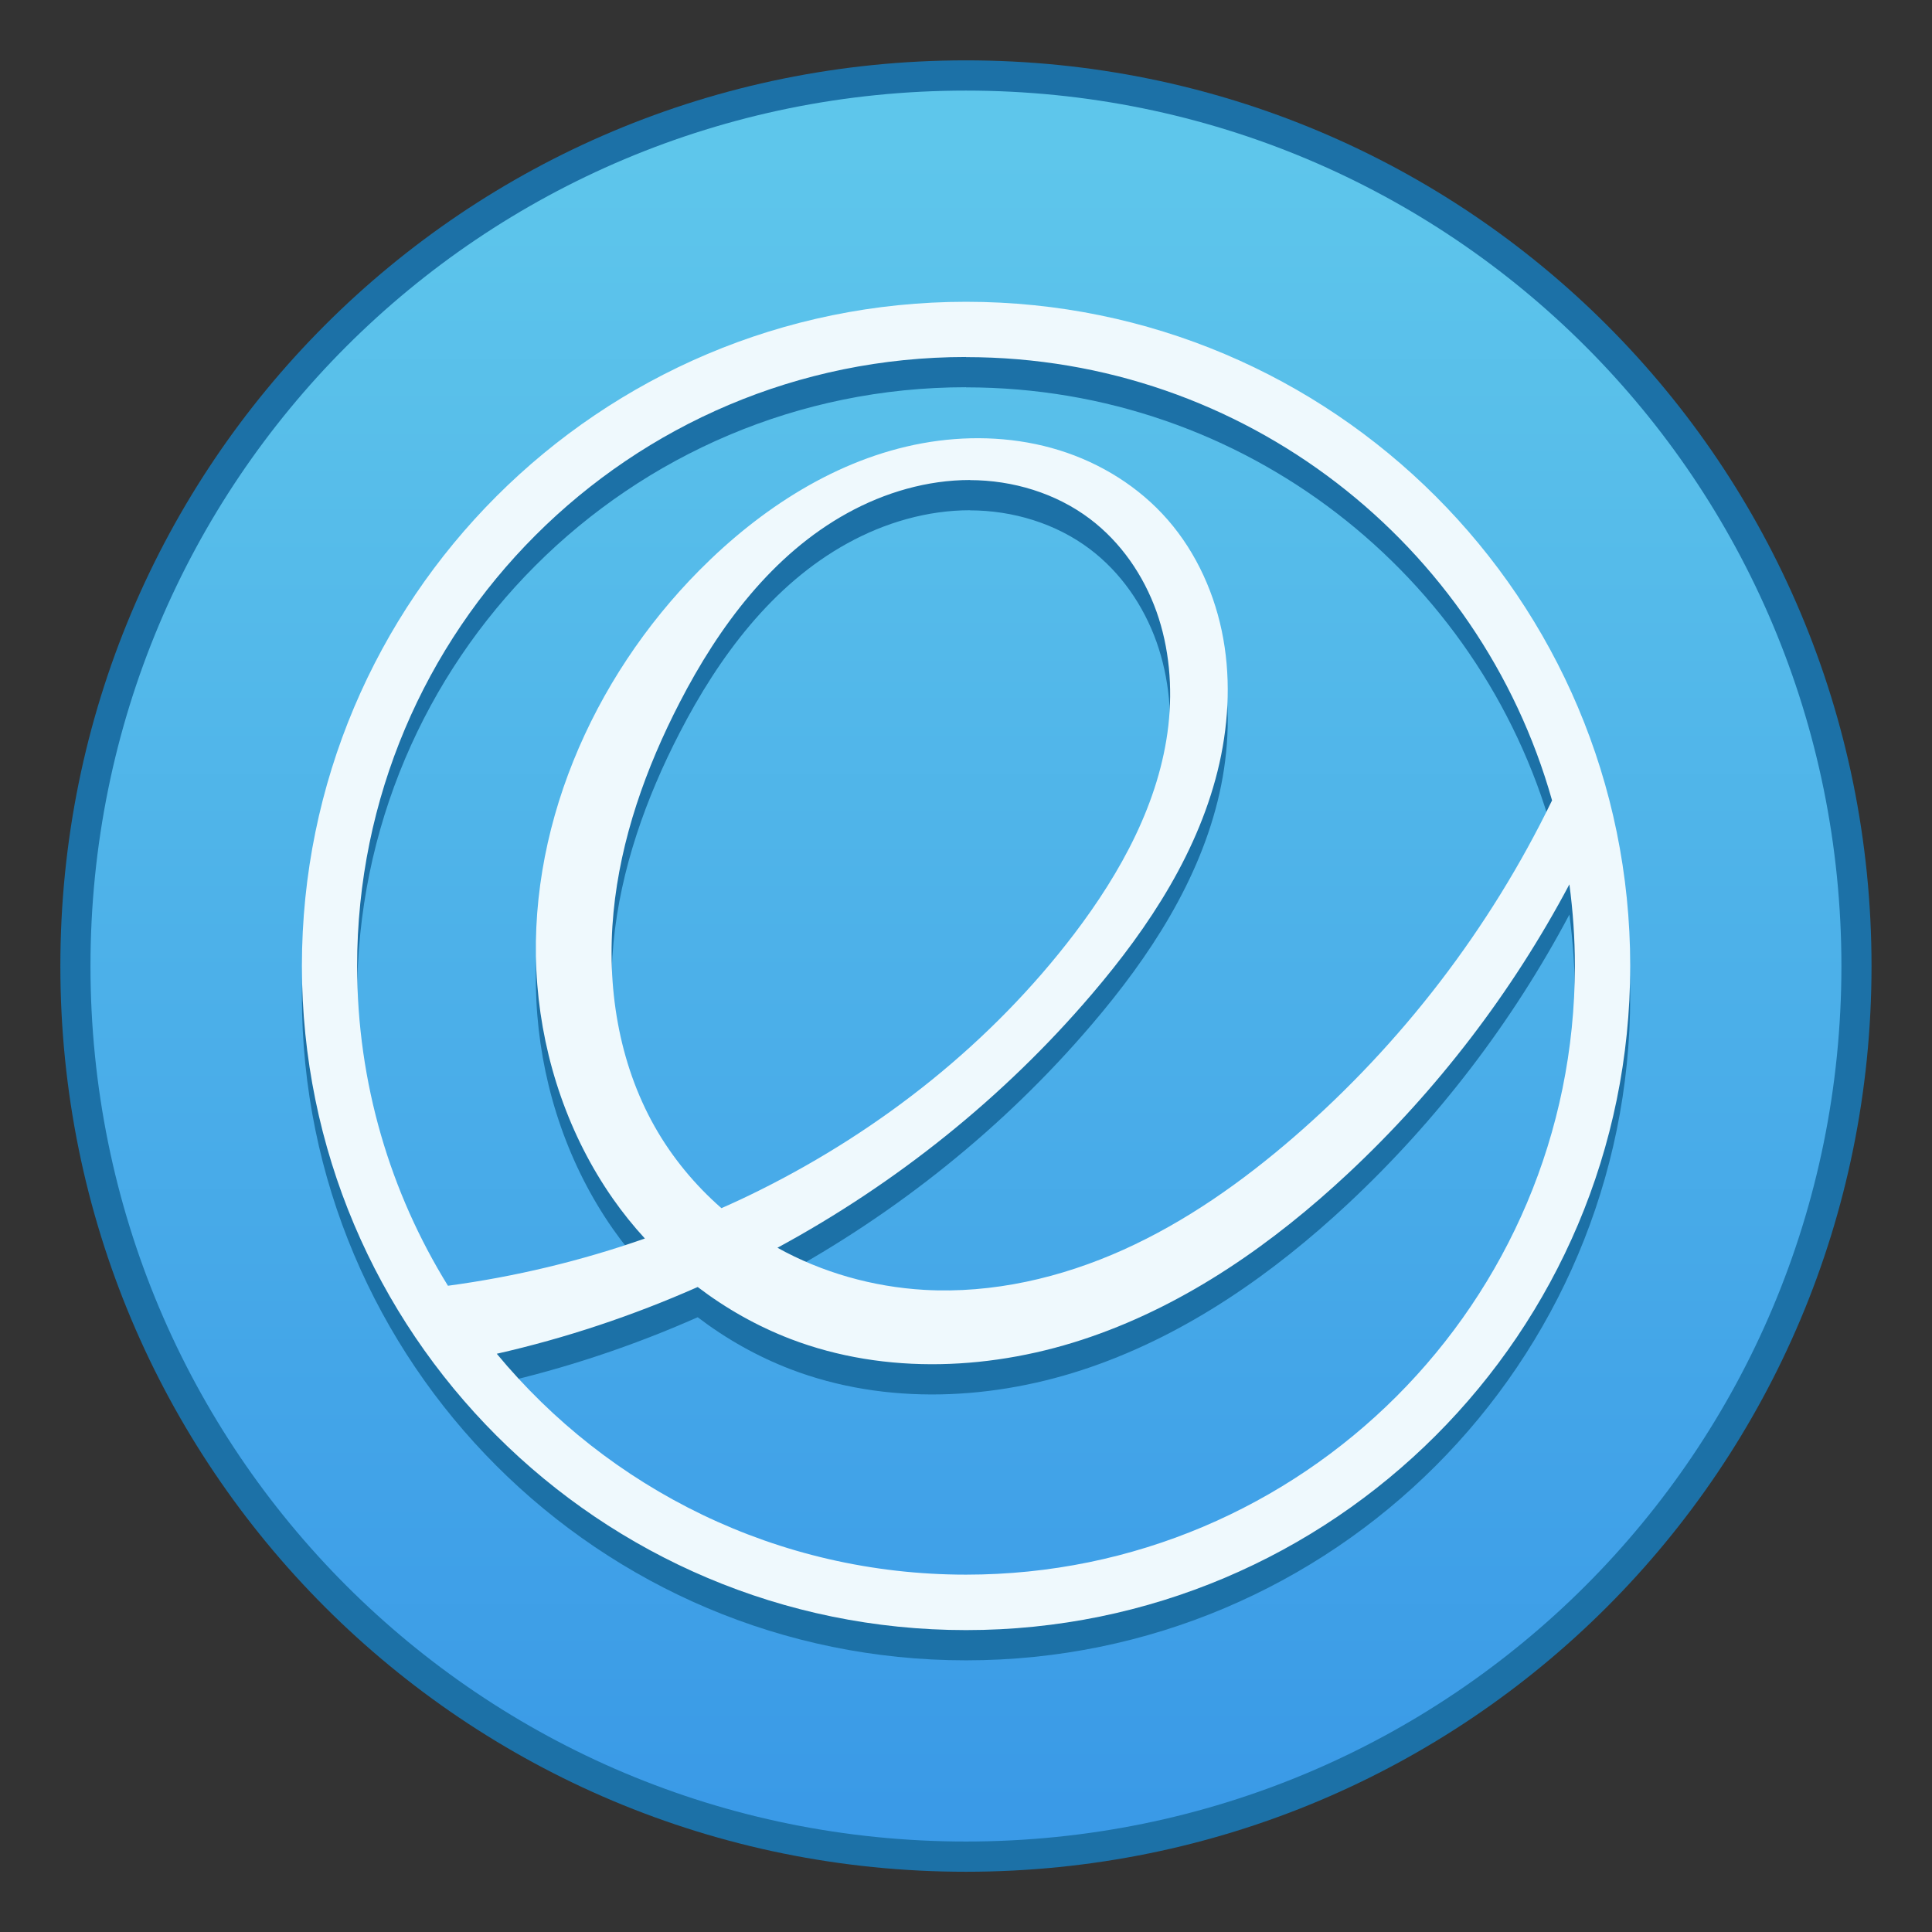 <?xml version="1.0" encoding="UTF-8" standalone="no"?>
<!-- Created with Inkscape (http://www.inkscape.org/) -->

<svg
   xmlns:dc="http://purl.org/dc/elements/1.1/"
   xmlns:cc="http://creativecommons.org/ns#"
   xmlns:rdf="http://www.w3.org/1999/02/22-rdf-syntax-ns#"
   xmlns:svg="http://www.w3.org/2000/svg"
   xmlns="http://www.w3.org/2000/svg"
   xmlns:xlink="http://www.w3.org/1999/xlink"
   xmlns:sodipodi="http://sodipodi.sourceforge.net/DTD/sodipodi-0.dtd"
   xmlns:inkscape="http://www.inkscape.org/namespaces/inkscape"
   width="64"
   height="64"
   viewBox="0 0 16.933 16.933"
   version="1.1"
   id="svg8"
   inkscape:version="0.92.4 5da689c313, 2019-01-14"
   sodipodi:docname="elementaryos.svg">
  <rect x="0" y="0" width="16.933" height="16.933" fill="#333333" stroke="none"/>
  <defs
     id="defs2">
    <linearGradient
       inkscape:collect="always"
       xlink:href="#linearGradient878"
       id="linearGradient1013"
       x1="2.04"
       y1="296.471"
       x2="2.04"
       y2="281.919"
       gradientUnits="userSpaceOnUse" />
    <linearGradient
       id="linearGradient878"
       inkscape:collect="always">
      <stop
         id="stop874"
         offset="0"
         style="stop-color:#3a9ae7;stop-opacity:1" />
      <stop
         id="stop876"
         offset="1"
         style="stop-color:#5ec6eb;stop-opacity:1" />
    </linearGradient>
  </defs>
  <sodipodi:namedview
     id="base"
     pagecolor="#ffffff"
     bordercolor="#666666"
     borderopacity="1.0"
     inkscape:pageopacity="0.0"
     inkscape:pageshadow="2"
     inkscape:zoom="3.959798"
     inkscape:cx="21.247016"
     inkscape:cy="4.8591645"
     inkscape:document-units="px"
     inkscape:current-layer="layer1"
     showgrid="true"
     units="px"
     inkscape:showpageshadow="false"
     inkscape:snap-bbox="true"
     inkscape:bbox-paths="true"
     inkscape:bbox-nodes="true"
     inkscape:snap-bbox-edge-midpoints="true"
     inkscape:snap-bbox-midpoints="true"
     inkscape:object-paths="true"
     inkscape:snap-intersection-paths="true"
     inkscape:window-width="1870"
     inkscape:window-height="1141"
     inkscape:window-x="50"
     inkscape:window-y="30"
     inkscape:window-maximized="1">
    <inkscape:grid
       type="xygrid"
       id="grid815" />
  </sodipodi:namedview>
  <g
     inkscape:label="Capa 1"
     inkscape:groupmode="layer"
     id="layer1"
     transform="translate(0,-280.067)">
    <g
       id="g2168"
       transform="translate(6.426,-0.529)">
      <path
         id="rect4593-9"
         d="m 2.04,281.125 c 4.397,0 7.937,3.54 7.937,7.938 0,4.397 -3.54,7.938 -7.937,7.938 -4.397,0 -7.937,-3.54 -7.937,-7.938 0,-4.397 3.54,-7.938 7.937,-7.938 z"
         style="opacity:1;fill:#1c71a7;fill-opacity:1;stroke:none;stroke-width:0.119;stroke-miterlimit:4;stroke-dasharray:none;stroke-opacity:1"
         inkscape:connector-curvature="0" />
      <path
         id="rect4593-5-3"
         d="m 2.04,281.39 c 4.251,0 7.673,3.422 7.673,7.673 0,4.251 -3.422,7.673 -7.673,7.673 -4.251,0 -7.673,-3.422 -7.673,-7.673 0,-4.251 3.422,-7.673 7.673,-7.673 z"
         style="opacity:1;fill:url(#linearGradient1013);fill-opacity:1;stroke:none;stroke-width:0.115;stroke-miterlimit:4;stroke-dasharray:none;stroke-opacity:1"
         inkscape:connector-curvature="0" />
    </g>
    <path
       inkscape:connector-curvature="0"
       style="color:#000000;display:inline;overflow:visible;visibility:visible;fill:#1c71a7;fill-opacity:1;fill-rule:nonzero;stroke:none;stroke-width:0.27;marker:none;enable-background:accumulate"
       id="path2993-9-3"
       d="m 8.467,282.977 c -3.215,0 -5.821,2.606 -5.821,5.821 0,3.215 2.606,5.821 5.821,5.821 3.215,0 5.821,-2.606 5.821,-5.821 0,-3.215 -2.606,-5.821 -5.821,-5.821 z m 0,0.485 c 2.444,0 4.504,1.643 5.136,3.885 -0.544,1.122 -1.319,2.133 -2.262,2.95 -0.453,0.392 -0.948,0.742 -1.494,0.988 -0.546,0.246 -1.147,0.386 -1.746,0.352 -0.45,-0.026 -0.894,-0.151 -1.287,-0.369 1.043,-0.565 1.985,-1.319 2.755,-2.222 0.506,-0.592 0.948,-1.266 1.119,-2.026 0.085,-0.38 0.1,-0.778 0.02,-1.159 -0.08,-0.381 -0.256,-0.745 -0.523,-1.028 -0.261,-0.277 -0.603,-0.474 -0.97,-0.575 -0.367,-0.101 -0.757,-0.109 -1.131,-0.041 -0.749,0.137 -1.417,0.572 -1.953,1.112 -0.945,0.952 -1.529,2.295 -1.422,3.633 0.054,0.669 0.278,1.325 0.662,1.875 0.086,0.123 0.18,0.24 0.281,0.35 -0.559,0.196 -1.138,0.335 -1.726,0.414 -0.504,-0.815 -0.796,-1.775 -0.796,-2.804 0,-2.947 2.389,-5.336 5.336,-5.336 z m 0.034,1.078 c 0.375,5.1e-4 0.753,0.114 1.052,0.34 0.27,0.204 0.469,0.493 0.583,0.812 0.113,0.318 0.142,0.664 0.104,1 -0.077,0.671 -0.416,1.287 -0.825,1.825 -0.725,0.952 -1.688,1.715 -2.759,2.248 -0.11,0.055 -0.221,0.107 -0.333,0.156 -0.233,-0.204 -0.433,-0.446 -0.585,-0.715 -0.318,-0.563 -0.423,-1.233 -0.361,-1.877 0.062,-0.644 0.283,-1.265 0.58,-1.84 0.344,-0.667 0.813,-1.298 1.47,-1.66 0.328,-0.181 0.7,-0.29 1.075,-0.29 z m 5.254,3.543 c 0.031,0.234 0.048,0.472 0.048,0.714 0,2.947 -2.389,5.336 -5.336,5.336 -1.655,0 -3.134,-0.753 -4.113,-1.936 0.604,-0.137 1.194,-0.334 1.761,-0.585 0.248,0.189 0.521,0.343 0.812,0.455 0.837,0.321 1.788,0.275 2.635,-0.019 0.847,-0.293 1.599,-0.82 2.254,-1.432 0.78,-0.729 1.438,-1.589 1.939,-2.533 z" />
    <path
       inkscape:connector-curvature="0"
       style="color:#000000;display:inline;overflow:visible;visibility:visible;fill:#eff9fd;fill-opacity:1;fill-rule:nonzero;stroke:none;stroke-width:0.27;marker:none;enable-background:accumulate"
       id="path2993-9"
       d="m 8.467,282.712 c -3.215,0 -5.821,2.606 -5.821,5.821 0,3.215 2.606,5.821 5.821,5.821 3.215,0 5.821,-2.606 5.821,-5.821 0,-3.215 -2.606,-5.821 -5.821,-5.821 z m 0,0.485 c 2.444,0 4.504,1.643 5.136,3.885 -0.544,1.122 -1.319,2.133 -2.262,2.95 -0.453,0.392 -0.948,0.742 -1.494,0.988 -0.546,0.246 -1.147,0.386 -1.746,0.352 -0.45,-0.026 -0.894,-0.151 -1.287,-0.369 1.043,-0.565 1.985,-1.319 2.755,-2.222 0.506,-0.592 0.948,-1.266 1.119,-2.026 0.085,-0.38 0.1,-0.778 0.02,-1.159 -0.08,-0.381 -0.256,-0.745 -0.523,-1.028 -0.261,-0.277 -0.603,-0.474 -0.97,-0.575 -0.367,-0.101 -0.757,-0.109 -1.131,-0.041 -0.749,0.137 -1.417,0.572 -1.953,1.112 -0.945,0.952 -1.529,2.295 -1.422,3.633 0.054,0.669 0.278,1.325 0.662,1.875 0.086,0.123 0.18,0.24 0.281,0.35 -0.559,0.196 -1.138,0.335 -1.726,0.414 -0.504,-0.815 -0.796,-1.775 -0.796,-2.804 0,-2.947 2.389,-5.336 5.336,-5.336 z m 0.034,1.078 c 0.375,5.1e-4 0.753,0.114 1.052,0.34 0.27,0.204 0.469,0.493 0.583,0.812 0.113,0.318 0.142,0.664 0.104,1 -0.077,0.671 -0.416,1.287 -0.825,1.825 -0.725,0.952 -1.688,1.715 -2.759,2.248 -0.11,0.055 -0.221,0.107 -0.333,0.156 -0.233,-0.204 -0.433,-0.446 -0.585,-0.715 -0.318,-0.563 -0.423,-1.233 -0.361,-1.877 0.062,-0.644 0.283,-1.265 0.58,-1.84 0.344,-0.667 0.813,-1.298 1.47,-1.66 0.328,-0.181 0.7,-0.29 1.075,-0.29 z m 5.254,3.543 c 0.031,0.234 0.048,0.472 0.048,0.714 0,2.947 -2.389,5.336 -5.336,5.336 -1.655,0 -3.134,-0.753 -4.113,-1.936 0.604,-0.137 1.194,-0.334 1.761,-0.585 0.248,0.189 0.521,0.343 0.812,0.455 0.837,0.321 1.788,0.275 2.635,-0.019 0.847,-0.293 1.599,-0.82 2.254,-1.432 0.78,-0.729 1.438,-1.589 1.939,-2.533 z" />
  </g>
</svg>
